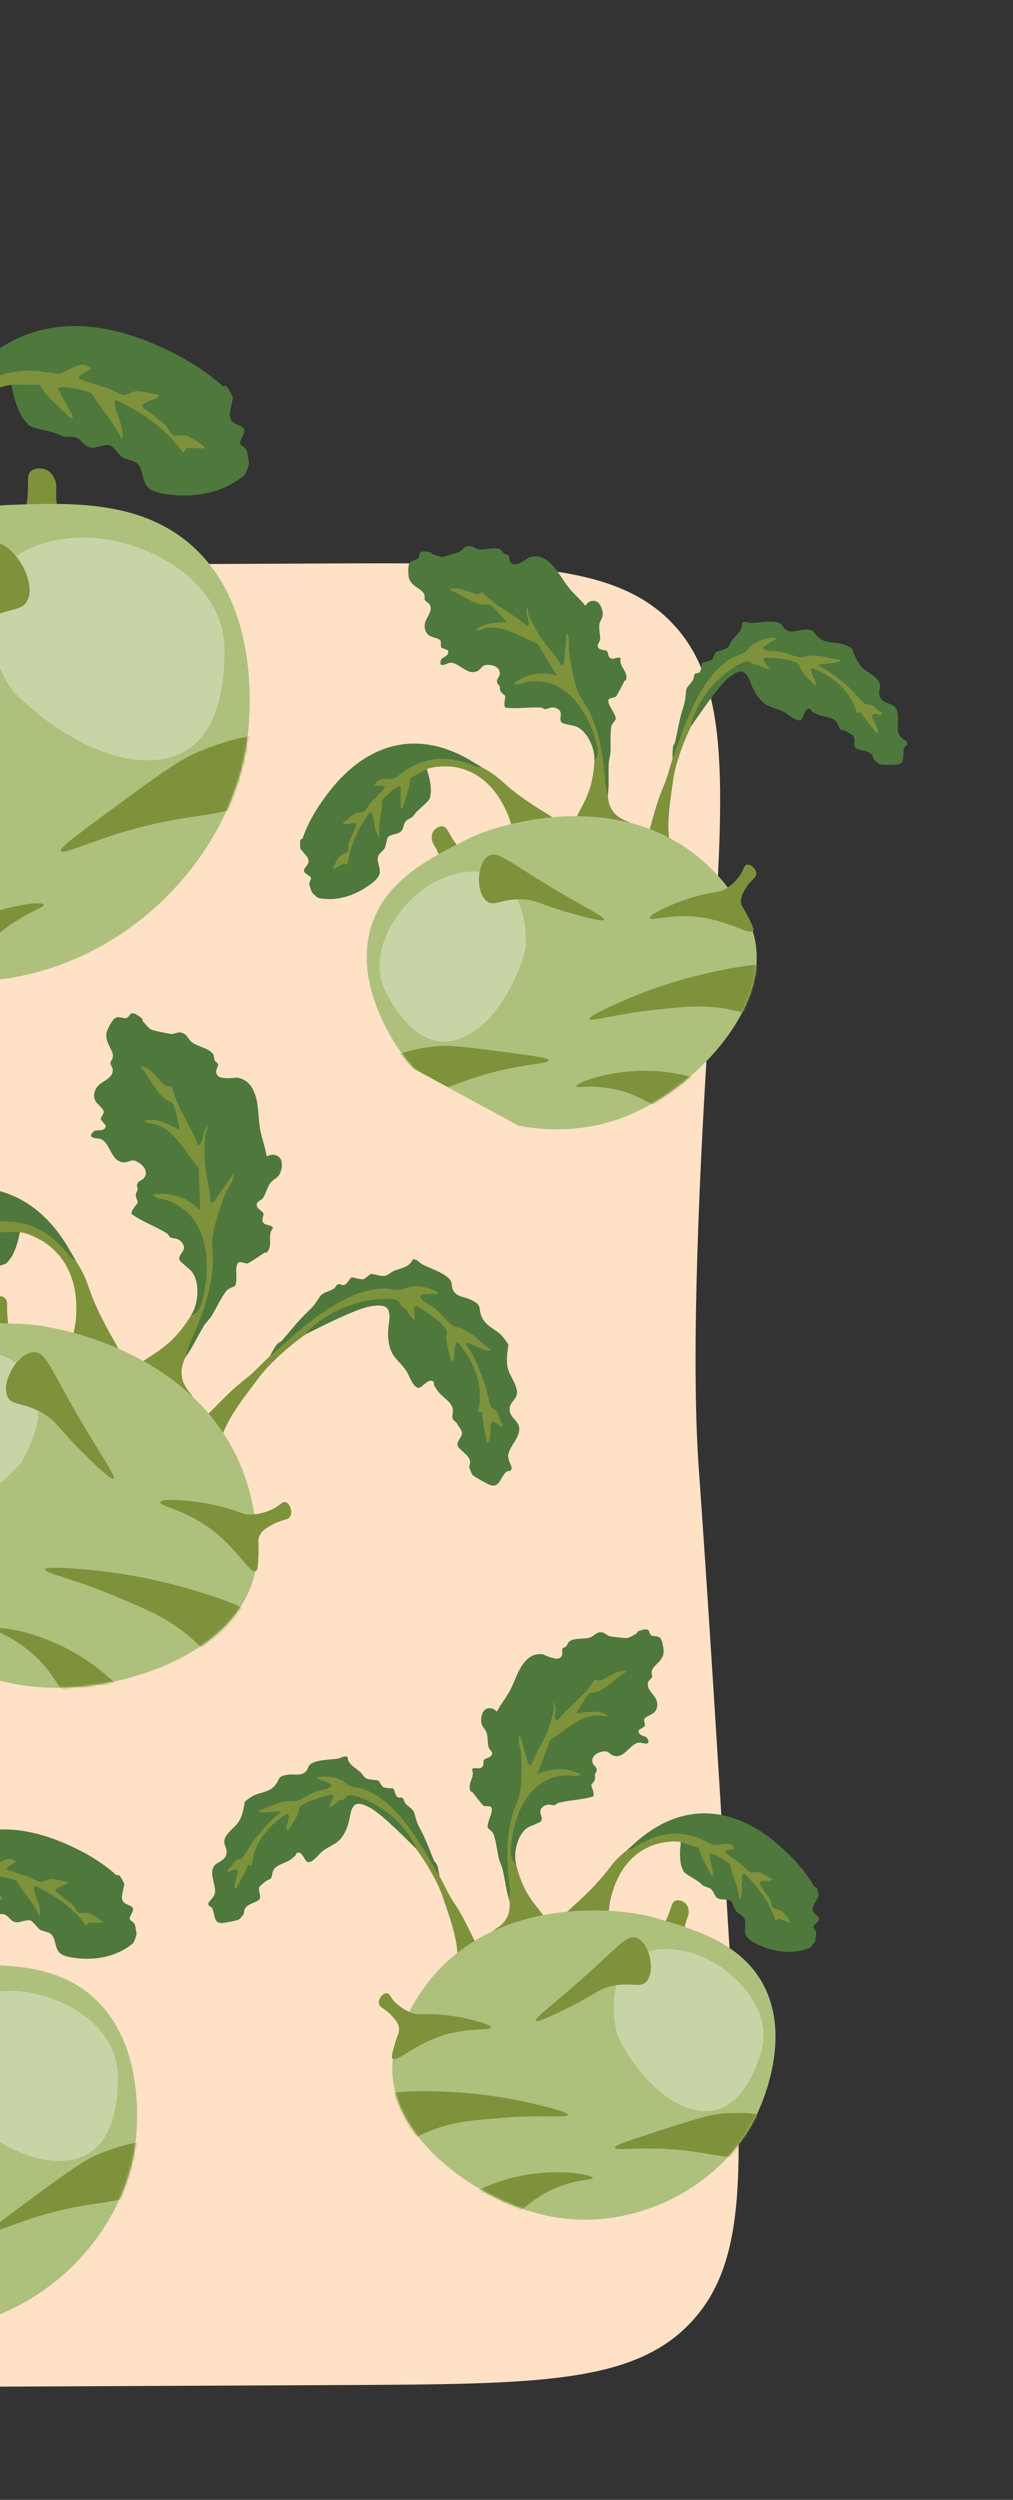 <svg width="415" height="1024" viewBox="0 0 415 1024" fill="none" xmlns="http://www.w3.org/2000/svg">
<rect x="0" y="0" width="415" height="1024" fill="#333333" stroke="none"/>
<path d="M299.458 807.706C304.25 886.644 306.646 926.112 283.09 951.259C259.535 976.405 219.924 976.591 140.702 976.963L15.329 977.551C-60.095 977.905 -97.807 978.082 -121.348 954.761C-144.89 931.44 -145.067 893.728 -145.421 818.304L-147.421 392.132C-147.775 316.708 -147.953 278.996 -124.631 255.455C-101.31 231.914 -63.598 231.737 11.826 231.383L127.98 230.837C210.588 230.45 251.893 230.256 275.741 255.635C299.59 281.014 296.77 323.134 291.131 407.376C286.326 479.149 282.986 555.704 286.263 601.4C289.706 649.398 294.872 732.151 299.458 807.706Z" fill="#FFE1C6"/>
<g clip-path="url(#clip0_848_4448)">
<path d="M223.679 788.835C221.381 794.948 202.378 794.236 201.752 791.574C201.466 790.34 205.346 789.727 207.542 785.745C209.816 781.637 208.529 777.134 207.382 772.28C205.695 765.135 204.128 756.397 203.744 751.139C203.015 741.003 206.509 740.735 208.465 724.538C210.279 709.47 207.355 708.878 210.019 702.249C214.498 691.116 225.509 685.88 234.5 681.602C240.814 678.598 255.621 671.559 260.195 676.73C262.251 679.061 258.882 682.256 255.916 696.605C254.167 705.068 254.819 706.297 252.895 708.575C247.378 715.12 235.455 712.642 234.931 715.994C234.738 717.233 236.356 717.603 238.782 722.357C240.38 725.476 240.371 726.662 240.137 727.511C239.622 729.34 237.789 730.316 236.797 730.812C229.389 734.537 224.252 734.123 219.819 736.806C213.095 740.865 211.619 749.871 211.121 752.922C210.06 759.382 211.584 764.514 212.546 767.616C216.66 780.934 225.323 784.454 223.671 788.847L223.679 788.835Z" fill="#7E923C"/>
<path d="M231.063 786.034C230.414 783.753 234.039 782.135 242.138 773.845C250.367 765.429 249.399 764.258 255.259 759.212C259.222 755.797 264.657 751.105 273.107 748.906C281.187 746.805 287.876 748.06 291.782 748.83C295.245 749.518 305.171 751.623 314.141 759.925C316.694 762.289 322.34 767.632 325.029 776.422C326.416 780.967 328.573 788.006 324.629 792.479C321.558 795.966 315.92 797.746 313.827 795.891C311.345 793.688 315.461 787.806 312.385 784.527C310.904 782.949 309.583 783.934 305.419 781.638C304.366 781.064 303.798 780.637 300.162 777.817C294.117 773.138 294.594 773.459 293.876 772.936C286.863 767.821 284.908 769.024 283.302 766.141C281.089 762.164 284.274 758.962 281.917 756.216C279.587 753.506 274.477 754.312 271.69 754.757C266.133 755.634 262.211 758.429 260.38 759.925C254.314 764.906 252.045 771.575 251.021 774.701C248.588 782.155 250.267 784.821 247.507 787.384C242.851 791.7 232.089 789.603 231.059 786.014L231.063 786.034Z" fill="#7E923C"/>
<path d="M199.669 807.518C198.254 811.134 190.661 812.656 188.083 810.042C186.618 808.552 187.032 805.997 187.169 805.012C188.298 797.07 185.416 788.734 181.11 776.217C181.11 776.217 176.682 763.364 163.723 749.06C163.723 749.06 160.137 745.109 153.766 741.112C151.82 739.893 149.783 738.794 147.082 738.59C144.898 738.426 143.127 738.901 141.819 739.342C133.812 742.012 127.197 748.021 127.197 748.021C125.946 749.167 124.685 750.376 114.445 762.383C108.63 769.196 106.472 771.814 102.372 774.753C95.543 779.638 94.284 779.958 93.509 779.681C90.204 778.515 89.24 771.239 90.35 765.72C91.153 761.715 92.465 761.518 96.088 753.878C100.094 745.423 99.178 744.201 101.915 741.397C104.713 738.541 105.479 740.005 113.682 735.319C117.861 732.927 118.779 731.913 124.699 728.541C128.565 726.338 130.538 725.234 131.934 724.94C133.154 724.687 136.581 724.167 145.859 728.432C151.494 731.021 155.66 732.939 160.056 736.856C164.305 740.636 166.425 744.211 170.308 750.977C184.533 775.84 181.826 773.075 186.656 780.394C191.004 786.963 193.723 794.513 197.905 801.184C198.938 802.823 200.533 805.31 199.677 807.507L199.669 807.518Z" fill="#7E923C"/>
<path d="M279.898 793.145C277.874 794.982 271.813 793.031 271.295 790.349C271.144 789.57 271.525 789.083 272.26 787.683C275.396 781.796 274.767 779.236 276.826 778.545C278.261 778.07 280.038 778.809 281.005 779.858C281.894 780.819 282.043 781.976 282.119 782.564C282.341 784.402 281.601 785.272 280.954 787.553C279.908 791.234 280.913 792.215 279.898 793.145Z" fill="#7E923C"/>
<path d="M267.796 785.422C283.923 790.086 301.838 795.262 311.423 810.709C326.389 834.825 310.12 866.289 308.71 868.924C293.693 896.997 258.143 914.929 223.97 907.573C191.985 900.687 151.065 869.283 162.735 835.653C184.268 773.611 252.197 780.917 267.796 785.422Z" fill="#ADC17D"/>
<mask id="mask0_848_4448" style="mask-type:luminance" maskUnits="userSpaceOnUse" x="160" y="782" width="158" height="128">
<path d="M267.792 785.422C283.919 790.086 301.834 795.262 311.419 810.71C326.385 834.825 310.116 866.29 308.706 868.924C293.689 896.997 258.139 914.929 223.966 907.573C191.981 900.687 151.061 869.284 162.731 835.654C184.264 773.611 252.193 780.918 267.792 785.422Z" fill="white"/>
</mask>
<g mask="url(#mask0_848_4448)">
<path opacity="0.32" d="M285.429 800.632C283.152 799.841 268.634 794.824 258.866 802.968C248.465 811.625 251.761 828.246 252.577 832.344C253.279 835.87 265.967 859.522 283.831 864.084C298.71 867.883 306.933 855.671 311.555 841.562C317.583 823.166 300.133 805.718 285.429 800.632Z" fill="white"/>
<path d="M316.515 869.639C314.793 864.715 301.289 865.444 297.247 865.668C291.98 865.951 288.171 866.837 266.114 874.091C254.789 877.822 251.771 878.912 251.907 879.714C252.123 880.961 259.539 879.756 270.81 880.158C292.293 880.929 299.105 886.51 308.128 881.4C313.21 878.527 317.686 872.998 316.515 869.639Z" fill="#7E923C"/>
<path d="M260.642 793.704C266.08 795.543 268.716 807.578 264.753 811.779C262.194 814.49 258.889 811.803 250.943 813.462C244.875 814.727 244.363 816.8 231.383 823.109C225.915 825.766 220.054 828.618 219.49 827.761C218.909 826.866 224.623 822.531 233.013 815.341C252.849 798.335 256.25 792.226 260.644 793.714L260.642 793.704Z" fill="#7E923C"/>
<path d="M154.223 860.095C155.318 858.65 157.971 856.065 179.069 856.682C192.339 857.078 204.701 858.486 218.463 861.702C222.898 862.743 232.768 865.043 232.593 866.33C232.421 867.627 222.318 866.238 206.506 867.467C193.613 868.473 186.135 869.056 176.983 872.556C165.367 876.994 161.893 881.973 157.567 879.962C152.126 877.43 149.808 865.908 154.231 860.083L154.223 860.095Z" fill="#7E923C"/>
<path d="M185.523 905.903C184.763 901.723 197.882 895.614 206.958 892.873C225.005 887.43 242.767 890.582 242.822 892.174C242.85 893.006 237.967 892.536 230.102 895.312C215.87 900.348 214.015 908.228 203.18 910.166C195.222 911.592 186.115 909.163 185.523 905.903Z" fill="#7E923C"/>
</g>
<path d="M233.132 672.43C232.805 672.714 232.342 673.982 231.989 674.342C231.602 674.739 230.595 674.871 230.397 675.356C230.064 676.162 231.086 678.528 228.913 679.321C227.897 679.689 226.395 679.115 225.283 678.837C224.898 678.744 222.46 677.625 222.293 677.604C218.486 677.214 216.086 679.059 213.989 682.012C211.892 684.965 210.619 689.361 208.797 692.703C207.235 695.569 205.035 698.235 203.537 701.171C202.213 699.503 199.601 699.059 198.165 700.872C197.236 702.051 196.906 704.336 197.211 705.791C197.596 707.63 198.856 708.105 199.381 709.868C199.97 711.874 199.703 713.943 200.102 715.524C200.377 716.587 201.601 717.314 201.608 718.139C201.62 720.168 198.902 719.927 198.23 720.948C197.736 721.711 198.588 723.199 197.14 724.106C196.076 724.768 194.596 723.7 193.364 724.73C194.742 728.155 191.294 730.302 192.764 733.73C192.887 734.014 193.407 733.899 193.556 734.096C194.137 734.879 197.655 739.415 198.052 739.628C198.754 740.011 200.951 739.632 201.316 740.403C202.254 742.366 199.344 746.294 199.828 748.676C199.878 748.952 201.783 750.219 202.155 751.203C203.299 754.241 203.61 758.257 204.4 761.421C204.752 762.857 205.611 764.436 205.959 765.904C206.95 770.062 207.316 774.436 208.68 778.516L208.804 773.808C207.589 763.413 207.161 753.641 209.879 743.491C210.584 740.852 212.013 738.214 212.653 735.781C213.815 731.334 213.792 722.611 213.385 717.959C213.17 715.538 211.863 712.897 212.952 710.515L216.423 722.541L217.464 723.271C219.163 718.522 222.228 714.158 224.116 709.548C225.071 707.221 226.641 702.322 226.924 700.005C227.03 699.128 226.525 697.975 226.824 696.981L227.694 699.916C227.458 700.694 226.761 705.454 228.4 704.758C231.836 700.409 236.252 696.962 239.994 692.894C240.702 692.132 243.491 688.155 243.788 688.05C244.171 687.909 244.881 688.668 245.958 688.36C247.761 687.838 250.934 685.527 253.069 684.863C253.466 684.74 257.003 683.873 256.222 685.025C252.317 687.184 248.782 691.491 244.592 692.977C243.557 693.349 242.191 693.189 241.303 693.809C240.007 694.708 237.23 700.153 236.126 701.721C240.551 701.469 245.279 700.018 249.179 702.83C247.352 703.336 245.768 702.542 243.829 702.71C236.504 703.347 231.478 709.17 225.421 712.628L220.131 726.828C225.962 724.034 231.952 723.854 237.735 726.753C238.058 728.083 232.901 727.172 232.474 727.178C217.664 727.573 211.178 741.428 209.552 754.442C209.226 757.032 208.593 762.2 211.429 763.369C210.231 758.912 212.087 751.317 216.063 748.706C217.093 748.029 221.132 746.663 221.618 746.023C222.838 744.423 220.147 742.197 222.06 740.421C224.403 738.26 226.001 739.756 227.314 739.395C227.771 739.271 228.204 738.621 229.025 738.42C233.688 737.287 238.516 737.288 243.031 735.845C243.721 734.362 242.146 731.984 242.255 731.127C242.294 730.834 243.64 729.59 243.784 728.757C243.918 728.028 243.627 727.387 243.724 726.849C243.827 726.238 244.451 725.91 244.447 725.156C244.443 723.503 243.172 723.305 242.796 722.138C241.818 719.111 245.428 717.353 247.974 717.38C249.211 717.39 250.143 718.701 250.965 719.011C256.033 720.948 258.13 713.616 262.232 713.83C263.314 713.889 267.043 715.365 265.114 711.939C264.558 710.958 261.123 711.153 261.696 708.691L264.123 707.107C264.475 706.176 263.456 704.84 264.084 703.97C264.712 703.101 267.241 702.243 268.041 701.424C269.377 700.069 269.562 697.943 268.852 696.224C267.866 693.831 264.572 691.939 265.556 688.984C265.729 688.473 267.102 687.325 267.168 686.844C267.254 686.246 266.888 685.527 266.946 684.833C267.152 682.315 271.145 680.926 271.819 677.333C272.05 676.076 271.413 672.119 270.645 671.207C269.511 669.852 267.744 670.408 266.87 669.923C266.064 669.478 266.064 668.069 265.488 667.653C264.62 667.035 262.128 667.866 261.22 668.378C260.942 668.53 260.988 669.012 260.776 669.132C260.016 669.556 257.82 670.843 257.168 670.961C256.348 671.111 250.326 670.439 249.38 670.121C249.13 670.034 247.404 668.796 247.106 668.727C244.3 668.114 243.764 670.049 241.677 670.755C239.214 671.58 235.085 670.768 233.149 672.468L233.132 672.43Z" fill="#4F783C"/>
<path d="M112.169 731.889C109.866 734.104 106.825 734.166 104.043 735.427C103.346 735.748 100.607 737.521 100.285 738.111C99.793 741.078 99.181 744.507 97.291 746.912C95.649 748.997 91.606 751.691 91.896 754.69C92.067 756.476 93.147 757.25 92.779 759.327C92.21 762.544 88.564 762.472 87.384 764.911C85.895 768.009 88.469 772.063 88.072 775.33C87.861 777.032 85.427 779.087 85.39 779.441C85.181 781.102 86.295 780.828 86.584 781.184C88.312 783.279 87.034 787.706 90.755 787.734C91.746 787.738 97.26 786.685 97.983 786.227C98.167 786.112 99.739 784.316 99.829 784.085C100.088 783.487 99.923 782.802 100.183 782.153C101.204 779.63 105.568 779.378 106.408 777.766C107.02 776.583 105.689 774.538 106.237 773.06C106.436 772.524 108.573 770.86 109.186 770.361C109.622 770.006 110.266 770.011 110.676 769.682C111.867 768.71 111.171 766.734 112.59 765.272C114.351 763.451 117.102 763.196 119.31 761.529C119.767 761.181 120.627 760.463 121.037 760.083C121.256 759.88 121.194 759.258 121.574 759.046C123.454 757.99 124.649 761.478 125.446 762.323C127.254 764.24 130.633 759.472 131.93 758.461C135.763 755.457 138.774 755.512 141.253 750.622C142.735 747.709 142.873 746.275 143.526 743.186C144.667 737.784 147.193 738.202 151.507 740.43C156.688 743.102 169.296 756.203 170.308 757.111C170.374 756.405 169.709 755.383 169.445 754.89C165.859 748.243 160.195 742.852 153.666 739.109C151.546 737.891 144.572 734.504 142.406 735.561C141.871 735.821 141.451 736.653 140.85 736.997C140.287 737.324 139.547 737.295 139.031 737.603C137.612 738.443 136.553 740.034 134.789 740.099L136.61 735.91L135.859 735.199C135.2 735.115 128.971 736.951 127.89 737.351C127.039 737.669 124.111 739.079 123.478 739.582C121.969 740.775 122.722 741.434 122.193 742.735C121.161 745.26 119.568 747.56 117.991 749.776C117.286 750.057 117.325 749.539 117.319 748.999C117.313 747.112 118.899 744.834 118.009 742.801C110.351 747.05 103.663 755.186 103.171 764.217L101.647 763.922C100.498 766.979 98.799 769.819 97.228 772.687C96.99 773.118 97.389 773.576 96.429 773.516C95.238 771.905 97.941 767.454 97.282 766.246C96.578 764.955 93.745 767.001 93.36 766.734L93.257 765.722C94.706 765.102 95.815 762.552 96.898 761.886C97.697 761.394 98.736 761.552 99.312 761.07C99.888 760.588 103.034 755.096 104.052 753.788C105.773 751.577 108.819 748.002 110.775 746.014C112.076 744.695 113.506 743.517 115.002 742.429C114.772 741.051 106.926 743.539 105.711 741.738C109.881 740.481 113.547 738.069 117.973 737.714C119.08 737.625 120.075 738.047 121.272 737.778C123.49 737.293 127.095 734.719 129.505 733.822C130.768 733.358 137.138 732.578 135.497 730.794C135.282 730.568 131.514 729.15 130.904 728.883C130.45 728.69 130.001 729.139 130.032 728.133C132.792 727.366 136.631 727.822 139.295 728.889C141.124 729.629 142.087 731.107 143.844 731.737C145.166 732.212 147.077 732.283 148.442 732.719C160.483 736.574 169.542 750.647 175.687 761.156C176.531 762.595 180.128 768.74 180.128 768.74C180.128 768.74 179.534 765.193 179.035 763.906C178.728 763.115 178.021 762.651 177.79 762.111C176.318 758.673 175.071 755.123 173.46 751.762C171.59 747.876 170.912 747.458 169.861 743.076C169.311 740.778 167.156 740.21 165.897 738.448C165.487 737.879 165.512 737.007 165.016 736.577C164.445 736.078 163.672 736.484 163.189 736.296C161.651 735.698 161.925 732.994 160.942 732.581C159.942 732.528 157.905 732.439 157.045 732.033C156.353 731.71 155.41 729.605 154.978 729.418C153.912 728.949 151.208 729.175 149.877 728.365C148.992 727.822 148.282 726.44 147.591 725.841C145.577 724.084 142.506 722.743 142.389 719.682C140.861 719.082 139.756 720.191 138.344 720.396C135.403 720.839 128.855 720.753 126.861 722.983C126.216 723.702 126.079 724.799 125.482 725.448C123.47 727.631 120.997 726.661 118.59 726.895C112.944 727.451 115.111 729.037 112.141 731.904L112.169 731.889Z" fill="#4F783C"/>
<path d="M292.195 767.842C292.178 768.141 291.737 768.691 291.33 768.193C289.7 764.335 287.062 761.221 286.363 756.98L279.316 754.596C278.502 754.611 278.936 754.808 278.885 755.205C278.518 758.017 278.424 760.811 278.949 763.645C279.042 764.159 279.775 766.169 280.04 766.56C281.013 767.985 286.503 770.448 287.855 772.326C288.528 772.714 290.525 773.259 291.053 773.633C292.856 774.908 292.293 777.368 295.143 777.942C296.118 778.143 298.596 777.958 299.508 778.823C300.175 779.457 300.938 782.085 301.627 782.96C302.186 783.675 304.344 784.6 304.922 785.811C305.903 787.899 304.667 790.083 305.495 792.617C305.822 793.63 307.454 794.915 308.363 795.424C315.373 799.346 323.903 801.011 331.622 797.935C332.155 797.725 333.716 795.696 333.905 795.162C334.012 794.857 334.439 792.033 334.398 791.755C334.275 790.685 333.257 789.911 333.263 789.44C333.266 788.388 335.621 787.195 335.54 786.015C335.372 784.249 331.617 783.809 333.375 780.284C333.631 779.778 335.304 777.025 335.328 776.816C335.366 776.35 334.948 774.221 334.787 773.669C334.544 772.896 333.86 773.286 333.548 772.751C329.759 766.223 324.787 760.767 318.84 755.621C299.893 739.201 278.526 737.836 259.346 755.642L257.015 757.699C257.773 757.765 258.734 757.437 259.226 757.113C267.919 751.533 275.684 749.326 285.869 752.742C287.347 753.239 291.724 755.7 292.471 755.768C294.644 755.986 299.799 753.742 300.915 757.245C300.794 757.42 296.424 757.693 297.174 758.843C297.558 759.437 302.693 762.873 303.754 763.711C304.65 764.426 306.349 766.475 307.22 766.776C308.332 767.166 309.504 766.596 310.848 766.913C312.449 767.296 314.708 769.11 316.382 769.674C315.852 771.363 310.833 769.641 311.238 771.701C311.306 772.076 314.858 776.902 315.474 778.158C315.977 779.189 315.948 780.429 316.468 781.213C317.07 782.114 319.099 781.99 320.267 782.911C320.957 783.449 324.052 786.888 323.684 787.618L319.079 785.923L317.68 786.872C315.329 779.103 310.66 773.122 304.977 767.52C304.404 767.512 304.218 767.781 304.11 768.311C303.45 771.36 304.867 775.4 302.892 778.178C302.505 773.073 300.096 768.632 299.08 763.713C298.651 762.872 292.08 758.728 290.674 759.473L292.191 767.822L292.195 767.842Z" fill="#4F783C"/>
<path d="M201.02 830.524C200.901 831.945 192.67 830.408 182.252 833.516C169.917 837.197 162.469 845.021 160.767 843.238C160.2 842.647 160.72 840.848 161.749 837.241C162.871 833.363 163.76 832.467 163.432 830.495C163.144 828.741 162.127 827.578 160.748 826.001C157.732 822.548 155.44 822.516 155.198 820.569C154.962 818.652 156.907 816.38 158.391 816.457C159.483 816.514 159.904 817.816 161.226 819.474C161.226 819.474 163.631 822.487 168.348 824.406C171.182 825.565 172.131 824.832 178.233 825.101C178.583 825.119 183.958 825.377 189.703 826.548C190.753 826.766 201.147 828.919 201.009 830.516L201.02 830.524Z" fill="#7E923C"/>
</g>
<g clip-path="url(#clip1_848_4448)">
<path d="M-59.155 819.152C-60.678 816.906 -57.317 813.846 -51.485 801.927C-45.557 789.826 -47.03 788.899 -42.468 781.311C-39.384 776.177 -35.158 769.125 -26.76 763.703C-18.728 758.521 -11.005 757.485 -6.482 756.922C-2.47 756.427 9.078 755.156 21.808 760.965C25.431 762.619 33.486 766.403 39.563 774.995C42.702 779.44 47.572 786.319 44.888 792.597C42.8 797.491 37.309 801.448 34.368 800.182C30.878 798.677 33.244 790.805 28.724 788.343C26.547 787.158 25.464 788.704 20.114 787.701C18.762 787.455 17.992 787.194 13.027 785.432C4.776 782.513 5.41 782.692 4.442 782.381C-5.018 779.334 -6.713 781.343 -9.493 778.785C-13.325 775.255 -11.011 770.631 -14.559 768.491C-18.064 766.38 -23.331 769.089 -26.202 770.573C-31.929 773.52 -35.19 777.966 -36.644 780.249C-41.453 787.841 -41.528 795.906 -41.52 799.672C-41.491 808.649 -38.71 810.945 -40.791 814.722C-44.305 821.085 -56.758 822.666 -59.166 819.132L-59.155 819.152Z" fill="#7E923C"/>
<path d="M-3.506 809.366C-5.047 812.09 -12.336 812.143 -13.861 809.412C-14.306 808.62 -14.066 807.953 -13.768 806.168C-12.471 798.641 -14.073 796.083 -12.082 794.594C-10.693 793.563 -8.495 793.728 -7.068 794.523C-5.756 795.249 -5.179 796.453 -4.885 797.066C-3.985 798.984 -4.478 800.195 -4.363 802.908C-4.18 807.285 -2.735 807.991 -3.506 809.366Z" fill="#7E923C"/>
<path d="M-19.436 805.311C-0.229 804.597 21.106 803.798 37.068 817.155C61.991 838.006 55.589 878.053 55.001 881.423C48.743 917.332 16.524 949.581 -23.27 953.841C-60.516 957.827 -116.272 938.362 -115.646 897.612C-114.49 822.431 -38.012 806.008 -19.436 805.311Z" fill="#ADC17D"/>
<mask id="mask1_848_4448" style="mask-type:luminance" maskUnits="userSpaceOnUse" x="-116" y="804" width="173" height="151">
<path d="M-19.44 805.312C-0.233 804.598 21.102 803.8 37.064 817.157C61.987 838.008 55.585 878.054 54.997 881.424C48.739 917.334 16.52 949.582 -23.274 953.842C-60.52 957.829 -116.276 938.364 -115.65 897.613C-114.494 822.433 -38.016 806.01 -19.44 805.312Z" fill="white"/>
</mask>
<g mask="url(#mask1_848_4448)">
<path opacity="0.32" d="M5.193 815.523C2.434 815.48 -15.15 815.232 -22.85 827.591C-31.052 840.734 -21.507 857.623 -19.15 861.786C-17.122 865.368 5.157 886.533 26.217 885.085C43.757 883.878 48.317 867.651 48.281 850.653C48.236 828.489 23.004 815.778 5.193 815.523Z" fill="white"/>
<path d="M63.743 879.4C60.105 874.664 45.684 880.301 41.369 881.994C35.745 884.191 31.921 886.521 10.542 902.32C-0.434 910.44 -3.324 912.706 -2.888 913.53C-2.206 914.808 5.425 910.838 17.823 907.232C41.458 900.365 50.866 903.989 58.844 895.196C63.338 890.25 66.222 882.632 63.743 879.4Z" fill="#7E923C"/>
</g>
<path d="M0.788 777.445C0.877 777.776 0.594 778.532 -0.027 778.137C-3.183 774.527 -7.168 772.087 -9.449 767.726L-17.967 767.663C-18.846 767.971 -18.304 768.029 -18.216 768.479C-17.606 771.668 -16.707 774.74 -15.12 777.633C-14.834 778.158 -13.316 780.081 -12.888 780.411C-11.318 781.611 -4.466 782.32 -2.323 783.876C-1.452 784.057 0.916 783.933 1.623 784.151C4.041 784.89 4.311 787.767 7.616 787.369C8.748 787.237 11.376 786.147 12.678 786.761C13.63 787.211 15.402 789.794 16.466 790.498C17.33 791.075 20.009 791.306 21.071 792.417C22.887 794.334 22.327 797.153 24.136 799.611C24.854 800.594 27.09 801.407 28.26 801.634C37.289 803.383 47.161 802.134 54.45 796.02C54.955 795.601 55.923 792.835 55.937 792.187C55.945 791.816 55.395 788.594 55.252 788.305C54.734 787.186 53.349 786.71 53.187 786.196C52.813 785.051 54.945 782.908 54.434 781.655C53.618 779.796 49.377 780.663 50.025 776.201C50.121 775.559 50.953 771.965 50.904 771.73C50.778 771.209 49.56 769.044 49.186 768.502C48.645 767.749 48.041 768.418 47.51 767.948C41.049 762.209 33.686 758.061 25.374 754.599C-1.117 743.543 -24.837 749.724 -39.303 775.963L-41.1 779.035C-40.253 778.836 -39.325 778.135 -38.907 777.606C-31.457 768.42 -23.806 763.235 -11.507 763.296C-9.721 763.306 -4.08 764.411 -3.243 764.218C-0.802 763.675 3.998 759.387 6.468 762.794C6.399 763.028 1.746 764.893 2.973 765.874C3.603 766.382 10.42 768.275 11.874 768.806C13.104 769.263 15.686 770.881 16.742 770.896C18.09 770.921 19.16 769.88 20.735 769.743C22.613 769.585 25.72 770.748 27.742 770.76C27.772 772.786 21.698 772.715 22.877 774.809C23.086 775.193 28.678 779.166 29.798 780.31C30.716 781.251 31.128 782.61 31.975 783.275C32.953 784.039 35.115 783.176 36.715 783.759C37.658 784.096 42.256 786.725 42.119 787.651L36.504 787.46L35.322 788.993C29.98 781.389 22.758 776.562 14.57 772.51C13.944 772.706 13.838 773.065 13.911 773.68C14.287 777.232 17.277 781.116 16.126 784.845C13.874 779.434 9.661 775.469 6.792 770.485C6.025 769.725 -2.606 767.576 -3.868 768.891L0.777 777.424L0.788 777.445Z" fill="#4F783C"/>
</g>
<g clip-path="url(#clip2_848_4448)">
<path d="M236.036 338.874C239.448 344.515 258.172 340.293 258.302 337.535C258.357 336.258 254.394 336.367 251.478 332.822C248.461 329.167 248.905 324.461 249.146 319.432C249.497 312.03 249.436 303.069 248.844 297.78C247.692 287.587 244.176 287.968 239.239 272.258C234.65 257.641 237.443 256.513 233.573 250.428C227.069 240.209 215.174 237.05 205.46 234.469C198.64 232.656 182.644 228.411 179.063 234.388C177.453 237.081 181.388 239.628 186.986 253.318C190.287 261.392 189.867 262.732 192.197 264.638C198.883 270.112 210.255 265.447 211.395 268.676C211.817 269.87 210.279 270.536 208.751 275.703C207.743 279.093 207.972 280.268 208.36 281.067C209.21 282.786 211.21 283.416 212.286 283.725C220.325 286.05 225.347 284.689 230.241 286.532C237.664 289.316 240.796 297.979 241.853 300.914C244.102 307.128 243.539 312.503 243.158 315.759C241.54 329.736 233.595 334.831 236.047 338.884L236.036 338.874Z" fill="#7E923C"/>
<path d="M228.189 337.46C228.411 335.077 224.514 334.142 214.944 327.414C205.222 320.586 205.966 319.244 199.217 315.322C194.653 312.666 188.391 309.015 179.6 308.397C171.193 307.807 164.788 310.289 161.054 311.776C157.745 313.099 148.285 317.025 140.92 326.922C138.824 329.74 134.211 336.087 133.168 345.306C132.632 350.073 131.795 357.457 136.535 361.166C140.229 364.058 146.152 364.781 147.885 362.553C149.941 359.908 144.768 354.833 147.214 351.01C148.392 349.17 149.885 349.903 153.592 346.855C154.531 346.09 155.015 345.561 158.101 342.09C163.234 336.329 162.821 336.736 163.436 336.085C169.449 329.711 171.612 330.543 172.672 327.385C174.132 323.03 170.379 320.441 172.21 317.28C174.02 314.16 179.24 314.014 182.088 313.941C187.765 313.783 192.173 315.83 194.267 316.977C201.208 320.797 204.693 326.995 206.288 329.907C210.081 336.854 208.908 339.809 212.121 341.842C217.54 345.264 227.831 341.193 228.189 337.44L228.189 337.46Z" fill="#7E923C"/>
<path d="M263.315 352.972C265.388 356.297 273.204 356.403 275.279 353.333C276.457 351.584 275.574 349.124 275.255 348.173C272.665 340.501 273.983 331.696 275.94 318.478C275.94 318.478 277.956 304.905 288.169 288.314C288.169 288.314 290.997 283.729 296.579 278.585C298.285 277.016 300.103 275.548 302.745 274.846C304.882 274.279 306.727 274.422 308.107 274.619C316.546 275.786 324.222 280.526 324.222 280.526C325.676 281.432 327.15 282.398 339.533 292.418C346.564 298.103 349.189 300.301 353.801 302.459C361.481 306.043 362.79 306.128 363.507 305.709C366.571 303.941 366.182 296.543 364.06 291.271C362.521 287.446 361.184 287.493 356.175 280.582C350.635 272.934 351.318 271.552 348.084 269.276C344.779 266.959 344.289 268.553 335.283 265.421C330.694 263.82 329.595 262.984 323.097 260.733C318.853 259.262 316.69 258.532 315.251 258.498C313.994 258.474 310.497 258.591 302.08 264.54C296.967 268.152 293.188 270.825 289.55 275.525C286.033 280.062 284.591 284.002 281.99 291.434C272.474 318.737 274.649 315.493 271.209 323.649C268.11 330.972 266.809 338.966 263.893 346.36C263.171 348.178 262.049 350.94 263.305 352.962L263.315 352.972Z" fill="#7E923C"/>
<path d="M181.045 353.552C183.393 355.001 189.046 351.944 189.063 349.186C189.07 348.385 188.602 347.972 187.613 346.719C183.412 341.457 183.562 338.8 181.391 338.496C179.88 338.29 178.253 339.352 177.488 340.572C176.783 341.69 176.849 342.866 176.883 343.464C177.003 345.328 177.898 346.054 178.962 348.198C180.681 351.658 179.865 352.817 181.045 353.552Z" fill="#7E923C"/>
<path d="M191.626 343.649C176.486 351.261 159.666 359.711 153.013 376.813C142.624 403.511 164.588 431.724 166.475 434.077C186.57 459.155 225.163 470.373 257.712 456.751C288.177 444.001 322.972 405.269 305.17 374.057C272.325 316.477 206.271 336.294 191.626 343.649Z" fill="#ADC17D"/>
<mask id="mask2_848_4448" style="mask-type:luminance" maskUnits="userSpaceOnUse" x="150" y="334" width="161" height="129">
<path d="M191.63 343.649C176.49 351.261 159.67 359.711 153.017 376.813C142.628 403.511 164.592 431.723 166.479 434.077C186.574 459.155 225.167 470.372 257.716 456.751C288.181 444.001 322.976 405.269 305.174 374.057C272.329 316.476 206.275 336.293 191.63 343.649Z" fill="white"/>
</mask>
<g mask="url(#mask2_848_4448)">
<path opacity="0.32" d="M176.942 362.004C179.055 360.798 192.533 353.134 203.733 359.408C215.655 366.074 215.459 383.177 215.408 387.394C215.363 391.023 207.149 416.84 190.266 424.672C176.205 431.194 165.786 420.598 158.589 407.452C149.205 390.313 163.293 369.771 176.942 362.004Z" fill="white"/>
<path d="M158.86 436.23C159.657 431.026 173.192 429.251 177.245 428.726C182.523 428.032 186.467 428.207 209.696 431.324C221.625 432.932 224.82 433.454 224.834 434.275C224.85 435.553 217.268 435.729 206.159 438.213C184.984 442.953 179.257 449.751 169.358 446.35C163.784 444.439 158.319 439.781 158.86 436.23Z" fill="#7E923C"/>
<path d="M200.257 350.543C195.201 353.375 194.812 365.805 199.521 369.24C202.563 371.456 205.345 368.179 213.537 368.354C219.792 368.488 220.683 370.45 234.731 374.309C240.648 375.934 246.992 377.679 247.393 376.725C247.804 375.729 241.332 372.485 231.676 366.903C208.847 353.697 204.342 348.264 200.257 350.553L200.257 350.543Z" fill="#7E923C"/>
<path d="M318.137 396.735C316.783 395.505 313.671 393.431 292.85 397.946C279.756 400.794 267.75 404.478 254.689 410.215C250.48 412.069 241.112 416.177 241.523 417.422C241.935 418.677 251.702 415.429 267.62 413.724C280.599 412.336 288.127 411.531 297.857 413.311C310.205 415.566 314.573 419.864 318.494 417.069C323.424 413.549 323.593 401.688 318.127 396.725L318.137 396.735Z" fill="#7E923C"/>
<path d="M295.553 447.981C295.534 443.694 281.386 440.058 271.872 439.017C252.957 436.955 235.915 443.369 236.156 444.959C236.281 445.79 241.04 444.42 249.358 445.72C264.412 448.084 267.711 455.56 278.821 455.479C286.981 455.421 295.569 451.327 295.553 447.981Z" fill="#7E923C"/>
</g>
<path d="M205.12 225.114C205.496 225.335 206.191 226.508 206.608 226.8C207.066 227.123 208.089 227.067 208.375 227.512C208.855 228.25 208.279 230.787 210.581 231.171C211.657 231.349 213.042 230.501 214.094 230.02C214.458 229.856 216.671 228.295 216.833 228.244C220.538 227.152 223.261 228.538 225.888 231.081C228.515 233.624 230.592 237.75 233.018 240.729C235.098 243.285 237.774 245.523 239.804 248.159C240.809 246.259 243.319 245.335 245.079 246.868C246.219 247.866 246.969 250.073 246.936 251.573C246.894 253.469 245.731 254.174 245.537 256.02C245.323 258.119 245.971 260.123 245.867 261.766C245.791 262.871 244.711 263.819 244.857 264.639C245.221 266.655 247.873 265.913 248.729 266.801C249.36 267.467 248.79 269.102 250.395 269.733C251.573 270.194 252.844 268.86 254.257 269.655C253.523 273.308 257.342 274.8 256.517 278.474C256.447 278.778 255.91 278.761 255.8 278.984C255.368 279.868 252.715 285.02 252.362 285.305C251.736 285.815 249.485 285.845 249.266 286.678C248.698 288.799 252.312 292.158 252.273 294.612C252.274 294.895 250.619 296.505 250.431 297.55C249.858 300.776 250.292 304.819 250.094 308.104C250.01 309.595 249.45 311.32 249.376 312.841C249.162 317.151 249.608 321.558 249.01 325.859L248.015 321.211C247.298 310.671 245.915 300.895 241.34 291.327C240.152 288.838 238.246 286.485 237.161 284.189C235.185 279.991 233.594 271.331 233.137 266.639C232.903 264.197 233.711 261.335 232.191 259.173L230.971 271.748L230.073 272.665C227.508 268.267 223.659 264.503 220.933 260.279C219.555 258.146 217.091 253.575 216.381 251.328C216.114 250.478 216.402 249.24 215.921 248.309L215.601 251.382C215.979 252.11 217.551 256.705 215.796 256.318C211.582 252.637 206.562 250.035 202.097 246.69C201.253 246.065 197.75 242.635 197.435 242.585C197.029 242.516 196.466 243.401 195.34 243.294C193.454 243.11 189.877 241.404 187.636 241.14C187.22 241.091 183.549 240.885 184.537 241.884C188.812 243.304 193.116 246.924 197.549 247.623C198.645 247.8 199.971 247.389 200.967 247.841C202.419 248.493 206.182 253.382 207.567 254.734C203.13 255.302 198.17 254.736 194.821 258.249C196.727 258.413 198.151 257.332 200.107 257.14C207.494 256.417 213.558 261.265 220.208 263.576L228.084 276.688C221.781 274.994 215.804 275.924 210.602 279.87C210.527 281.249 215.476 279.392 215.901 279.319C230.67 276.97 239.669 289.52 243.69 302.132C244.493 304.642 246.077 309.653 243.479 311.338C243.843 306.693 240.597 299.5 236.168 297.645C235.021 297.164 230.76 296.555 230.16 296.01C228.653 294.649 230.911 291.942 228.685 290.533C225.96 288.822 224.651 290.602 223.282 290.487C222.805 290.448 222.255 289.883 221.403 289.836C216.567 289.575 211.776 290.469 207.029 289.872C206.07 288.528 207.193 285.877 206.926 285.047C206.833 284.764 205.267 283.777 204.97 282.978C204.703 282.28 204.872 281.59 204.677 281.074C204.462 280.487 203.781 280.277 203.646 279.527C203.345 277.886 204.569 277.455 204.726 276.228C205.137 273.043 201.229 271.966 198.707 272.464C197.482 272.703 196.799 274.176 196.041 274.635C191.371 277.495 187.933 270.608 183.903 271.579C182.84 271.837 179.413 273.992 180.694 270.235C181.064 269.159 184.508 268.717 183.484 266.381L180.782 265.258C180.261 264.398 181.025 262.884 180.241 262.138C179.457 261.391 176.789 261.008 175.843 260.343C174.267 259.246 173.69 257.17 174.077 255.334C174.612 252.776 177.531 250.29 176.008 247.539C175.742 247.064 174.166 246.179 174.012 245.714C173.817 245.137 174.047 244.355 173.861 243.677C173.191 241.216 168.971 240.577 167.637 237.136C167.175 235.932 167.076 231.888 167.669 230.841C168.544 229.286 170.4 229.511 171.178 228.868C171.895 228.277 171.635 226.879 172.129 226.36C172.876 225.586 175.503 225.949 176.498 226.289C176.803 226.389 176.845 226.876 177.079 226.956C177.911 227.236 180.328 228.107 180.997 228.104C181.839 228.1 187.69 226.319 188.569 225.829C188.802 225.696 190.285 224.148 190.568 224.025C193.239 222.898 194.13 224.718 196.331 225.033C198.928 225.396 202.874 223.827 205.11 225.155L205.12 225.114Z" fill="#4F783C"/>
<path d="M336.149 261.737C338.843 263.509 341.872 263.009 344.866 263.745C345.617 263.934 348.664 265.188 349.092 265.713C350.129 268.567 351.37 271.856 353.691 273.893C355.706 275.657 360.216 277.583 360.483 280.613C360.644 282.417 359.715 283.384 360.465 285.377C361.624 288.464 365.23 287.718 366.852 289.92C368.902 292.719 367.098 297.218 368.096 300.386C368.62 302.036 371.415 303.625 371.518 303.969C372.033 305.579 370.877 305.513 370.655 305.919C369.328 308.318 371.415 312.475 367.729 313.191C366.746 313.378 361.079 313.353 360.277 313.033C360.074 312.952 358.182 311.461 358.049 311.249C357.681 310.703 357.719 309.993 357.341 309.397C355.86 307.082 351.484 307.639 350.352 306.195C349.526 305.134 350.468 302.859 349.651 301.495C349.355 300.999 346.926 299.743 346.225 299.361C345.727 299.09 345.089 299.214 344.622 298.963C343.26 298.219 343.585 296.129 341.907 294.941C339.822 293.46 337.045 293.716 334.546 292.471C334.028 292.209 333.042 291.656 332.564 291.355C332.31 291.194 332.256 290.565 331.84 290.425C329.779 289.725 329.238 293.407 328.604 294.394C327.165 296.63 322.929 292.524 321.456 291.76C317.096 289.489 314.119 290.101 310.753 285.707C308.744 283.09 308.343 281.693 307.123 278.749C304.991 273.599 302.562 274.482 298.693 277.49C294.046 281.1 283.959 296.433 283.123 297.522C282.927 296.833 283.398 295.696 283.568 295.158C285.897 287.899 290.52 281.501 296.307 276.579C298.185 274.978 304.479 270.327 306.823 270.975C307.402 271.135 307.973 271.882 308.633 272.112C309.253 272.332 309.982 272.167 310.55 272.377C312.114 272.948 313.458 274.331 315.221 274.069L312.639 270.249L313.253 269.405C313.891 269.199 320.412 269.869 321.559 270.066C322.462 270.224 325.629 271.082 326.35 271.463C328.067 272.368 327.442 273.161 328.208 274.354C329.699 276.669 331.705 278.657 333.68 280.563C334.431 280.712 334.297 280.206 334.203 279.669C333.86 277.795 331.864 275.828 332.371 273.646C340.758 276.446 348.899 283.281 351.058 292.152L352.515 291.577C354.221 294.398 356.432 296.902 358.522 299.457C358.838 299.841 358.526 300.369 359.468 300.132C360.352 298.313 356.846 294.396 357.276 293.076C357.736 291.665 360.926 293.171 361.259 292.835L361.173 291.811C359.621 291.464 358.049 289.139 356.851 288.678C355.967 288.338 354.965 288.687 354.305 288.315C353.644 287.943 349.506 283.076 348.254 281.967C346.137 280.091 342.453 277.107 340.145 275.496C338.609 274.428 336.973 273.523 335.287 272.72C335.26 271.311 343.506 272.328 344.379 270.316C340.008 269.84 335.924 268.125 331.466 268.591C330.352 268.708 329.442 269.31 328.205 269.265C325.914 269.195 321.86 267.307 319.304 266.863C317.965 266.636 311.499 267.041 312.797 264.967C312.968 264.702 316.446 262.598 317.002 262.221C317.416 261.945 317.945 262.308 317.727 261.315C314.847 261.065 311.122 262.227 308.676 263.779C306.998 264.851 306.316 266.497 304.689 267.447C303.465 268.162 301.582 268.586 300.308 269.272C289.073 275.324 282.687 290.965 278.533 302.53C277.963 304.114 275.53 310.877 275.53 310.877C275.53 310.877 275.463 307.248 275.72 305.878C275.879 305.036 276.494 304.445 276.624 303.867C277.448 300.183 278.029 296.43 279.006 292.796C280.142 288.594 280.738 288.054 280.97 283.512C281.091 281.129 283.124 280.167 284.048 278.186C284.349 277.546 284.163 276.685 284.576 276.166C285.05 275.566 285.892 275.825 286.337 275.55C287.752 274.671 286.98 272.039 287.879 271.447C288.861 271.21 290.866 270.744 291.644 270.183C292.271 269.734 292.818 267.471 293.212 267.206C294.182 266.542 296.908 266.266 298.079 265.217C298.856 264.514 299.306 263.011 299.88 262.289C301.553 260.173 304.353 258.274 303.903 255.215C305.308 254.337 306.609 255.233 308.049 255.176C311.049 255.071 317.531 253.774 319.921 255.618C320.694 256.213 321.034 257.275 321.746 257.809C324.147 259.603 326.421 258.183 328.853 257.969C334.558 257.477 332.702 259.452 336.179 261.747L336.149 261.737Z" fill="#4F783C"/>
<path d="M164.162 330.719C164.235 331.012 164.774 331.476 165.086 330.907C165.989 326.777 168.031 323.199 167.94 318.861L174.492 315.192C175.302 315.056 174.908 315.332 175.032 315.716C175.916 318.439 176.527 321.194 176.53 324.103C176.532 324.63 176.177 326.761 175.987 327.197C175.284 328.792 170.292 332.252 169.299 334.365C168.703 334.874 166.821 335.785 166.367 336.254C164.814 337.852 165.828 340.189 163.106 341.286C162.175 341.666 159.683 341.941 158.937 342.968C158.393 343.721 158.122 346.469 157.599 347.465C157.177 348.278 155.207 349.595 154.858 350.904C154.27 353.157 155.901 355.096 155.548 357.764C155.411 358.829 154.03 360.406 153.222 361.079C146.991 366.267 138.835 369.498 130.606 367.873C130.038 367.764 128.114 366.04 127.828 365.544C127.665 365.261 126.72 362.539 126.708 362.255C126.632 361.17 127.5 360.214 127.406 359.748C127.209 358.704 124.651 357.956 124.514 356.771C124.353 354.987 127.998 353.855 125.601 350.683C125.254 350.229 123.084 347.806 123.022 347.603C122.898 347.148 122.919 344.958 122.977 344.38C123.075 343.568 123.826 343.828 124.036 343.24C126.588 336.061 130.513 329.727 135.461 323.521C151.225 303.722 172.175 298.415 194.501 312.535L197.195 314.145C196.456 314.351 195.441 314.204 194.893 313.973C185.234 310.044 177.121 309.29 167.647 314.564C166.271 315.331 162.384 318.582 161.655 318.788C159.539 319.406 154.008 318.134 153.549 321.816C153.701 321.967 158.088 321.43 157.557 322.71C157.286 323.37 152.826 327.729 151.928 328.757C151.172 329.633 149.865 331.98 149.056 332.44C148.025 333.033 146.756 332.684 145.481 333.247C143.964 333.923 142.058 336.142 140.501 337.011C141.339 338.588 146 335.952 145.98 338.07C145.981 338.456 143.35 343.901 142.971 345.261C142.662 346.378 142.921 347.603 142.55 348.477C142.119 349.482 140.083 349.735 139.094 350.865C138.509 351.526 136.074 355.511 136.574 356.168L140.83 353.634L142.395 354.316C143.29 346.172 146.817 339.374 151.419 332.764C151.986 332.65 152.221 332.882 152.426 333.388C153.645 336.292 152.986 340.562 155.46 342.954C154.899 337.817 156.469 332.964 156.567 327.895C156.836 326.981 162.59 321.653 164.123 322.133L164.162 330.698L164.162 330.719Z" fill="#4F783C"/>
<path d="M266.232 376.051C266.613 377.438 274.496 374.391 285.409 375.547C298.33 376.917 307.168 383.304 308.527 381.219C308.98 380.528 308.131 378.839 306.443 375.451C304.612 371.81 303.564 371.085 303.525 369.067C303.486 367.273 304.281 365.932 305.357 364.112C307.711 360.127 309.98 359.671 309.859 357.695C309.739 355.749 307.388 353.854 305.93 354.205C304.857 354.464 304.68 355.833 303.675 357.723C303.675 357.723 301.846 361.158 297.52 363.935C294.923 365.609 293.846 365.057 287.841 366.453C287.496 366.536 282.21 367.786 276.726 370.011C275.725 370.421 265.809 374.481 266.242 376.04L266.232 376.051Z" fill="#7E923C"/>
</g>
<g clip-path="url(#clip3_848_4448)">
<path d="M55.93 561.847C56.236 569.318 77.152 575.36 78.788 572.69C79.541 571.451 75.543 569.393 74.584 564.276C73.584 558.993 76.599 554.56 79.588 549.694C83.984 542.53 88.823 533.591 91.126 528.012C95.555 517.253 91.852 515.709 95.535 497.397C98.968 480.363 102.36 480.769 101.841 472.606C100.965 458.894 90.871 449.251 82.629 441.375C76.843 435.844 63.268 422.879 56.441 426.861C53.369 428.658 55.886 433.34 53.964 450.005C52.83 459.834 51.68 460.936 52.954 464.104C56.605 473.199 70.457 474.782 69.825 478.613C69.59 480.03 67.698 479.851 63.355 484.151C60.499 486.969 60.084 488.261 60.033 489.268C59.937 491.441 61.58 493.16 62.48 494.056C69.198 500.762 74.933 502.155 78.79 506.663C84.644 513.488 83.019 523.809 82.466 527.304C81.303 534.709 77.804 539.743 75.646 542.77C66.395 555.774 55.715 556.494 55.934 561.863L55.93 561.847Z" fill="#7E923C"/>
<path d="M48.905 556.152C50.428 553.906 47.067 550.846 41.235 538.927C35.307 526.826 36.78 525.899 32.218 518.311C29.134 513.177 24.908 506.125 16.51 500.703C8.478 495.521 0.755 494.485 -3.768 493.922C-7.78 493.427 -19.328 492.156 -32.058 497.965C-35.681 499.619 -43.736 503.403 -49.813 511.995C-52.952 516.44 -57.822 523.319 -55.138 529.597C-53.05 534.491 -47.559 538.448 -44.618 537.182C-41.129 535.677 -43.494 527.805 -38.974 525.343C-36.797 524.158 -35.714 525.704 -30.364 524.701C-29.012 524.455 -28.242 524.194 -23.277 522.432C-15.026 519.513 -15.66 519.692 -14.692 519.381C-5.232 516.334 -3.537 518.343 -0.757 515.785C3.075 512.255 0.761 507.631 4.309 505.491C7.814 503.38 13.081 506.089 15.952 507.573C21.679 510.52 24.94 514.966 26.394 517.249C31.203 524.841 31.278 532.906 31.27 536.672C31.241 545.649 28.46 547.945 30.541 551.722C34.055 558.085 46.508 559.666 48.916 556.132L48.905 556.152Z" fill="#7E923C"/>
<path d="M75.332 590.773C75.574 595.211 83.283 599.591 87.024 597.673C89.15 596.579 89.618 593.652 89.821 592.532C91.442 583.492 97.567 575.463 106.738 563.397C106.738 563.397 116.163 551.011 135.383 540.108C135.383 540.108 140.7 537.098 149.061 535.037C151.614 534.411 154.223 533.946 157.233 534.694C159.666 535.298 161.422 536.45 162.685 537.399C170.434 543.174 175.47 552.081 175.47 552.081C176.419 553.776 177.356 555.542 184.183 572.27C188.062 581.764 189.469 585.383 192.872 590.05C198.545 597.811 199.799 598.611 200.741 598.587C204.752 598.505 208.411 590.94 209.184 584.541C209.747 579.899 208.392 579.214 207.192 569.607C205.869 558.978 207.304 557.978 205.334 553.948C203.316 549.839 201.958 551.155 194.721 543.118C191.035 539.018 190.401 537.586 185.174 531.796C181.761 528.014 180.011 526.106 178.599 525.286C177.363 524.574 173.824 522.778 162.207 524.088C155.151 524.882 149.934 525.472 143.748 528.154C137.772 530.74 134.186 533.867 127.536 539.83C103.152 561.76 107.087 559.725 99.21 565.95C92.126 571.533 86.462 578.765 79.522 584.518C77.811 585.93 75.184 588.062 75.327 590.757L75.332 590.773Z" fill="#7E923C"/>
<path d="M-6.744 546.366C-5.203 549.09 2.086 549.143 3.611 546.412C4.056 545.62 3.816 544.953 3.518 543.168C2.221 535.641 3.823 533.083 1.832 531.594C0.442 530.563 -1.755 530.728 -3.182 531.523C-4.494 532.249 -5.071 533.453 -5.365 534.066C-6.265 535.984 -5.772 537.195 -5.887 539.908C-6.07 544.285 -7.515 544.991 -6.744 546.366Z" fill="#7E923C"/>
<path d="M9.186 542.311C-10.021 541.597 -31.356 540.798 -47.318 554.155C-72.241 575.006 -65.839 615.053 -65.251 618.423C-58.993 654.332 -26.774 686.581 13.02 690.841C50.266 694.827 106.022 675.362 105.396 634.612C104.24 559.431 27.762 543.008 9.186 542.311Z" fill="#ADC17D"/>
<mask id="mask3_848_4448" style="mask-type:luminance" maskUnits="userSpaceOnUse" x="-67" y="541" width="173" height="151">
<path d="M9.19 542.312C-10.017 541.598 -31.352 540.8 -47.314 554.157C-72.237 575.008 -65.835 615.054 -65.247 618.424C-58.989 654.334 -26.77 686.582 13.024 690.842C50.27 694.829 106.026 675.364 105.4 634.613C104.244 559.433 27.766 543.01 9.19 542.312Z" fill="white"/>
</mask>
<g mask="url(#mask3_848_4448)">
<path opacity="0.32" d="M-15.443 552.523C-12.684 552.48 4.9 552.232 12.6 564.591C20.802 577.734 11.257 594.623 8.9 598.786C6.872 602.368 -15.407 623.533 -36.467 622.085C-54.007 620.878 -58.567 604.651 -58.531 587.653C-58.486 565.489 -33.254 552.778 -15.443 552.523Z" fill="white"/>
<path d="M13.993 553.882C7.421 553.931 0.238 566.071 3.04 572.06C4.85 575.925 9.407 574.19 17.452 578.843C23.595 582.396 23.408 584.833 35.258 596.349C40.25 601.199 45.6 606.402 46.521 605.673C47.473 604.908 42.815 598.145 36.272 587.318C20.806 561.713 19.299 553.85 13.988 553.892L13.993 553.882Z" fill="#7E923C"/>
<path d="M105.884 664.239C105.211 662.276 103.253 658.513 80.093 651.616C65.523 647.286 51.578 644.383 35.462 642.943C30.265 642.484 18.71 641.445 18.438 642.907C18.16 644.379 29.642 646.491 46.393 653.5C60.05 659.218 67.972 662.534 76.668 669.623C87.705 678.615 89.696 685.275 95.121 684.641C101.945 683.839 108.598 672.144 105.879 664.223L105.884 664.239Z" fill="#7E923C"/>
<path d="M55.419 702.817C57.744 698.545 45.672 687.197 36.788 680.961C19.118 668.569 -1.325 665.625 -1.955 667.337C-2.285 668.231 3.193 669.471 10.749 675.311C24.417 685.892 23.607 695.125 34.692 701.119C42.833 705.523 53.606 706.15 55.419 702.817Z" fill="#7E923C"/>
</g>
<path d="M87.406 431.894C87.658 432.319 87.707 433.865 87.962 434.383C88.241 434.953 89.288 435.458 89.329 436.056C89.403 437.052 87.443 439.258 89.521 440.899C90.493 441.664 92.332 441.579 93.641 441.676C94.092 441.712 97.145 441.37 97.334 441.408C101.613 442.349 103.561 445.216 104.782 449.179C106.002 453.142 105.81 458.378 106.592 462.665C107.262 466.342 108.697 470.029 109.273 473.759C111.31 472.42 114.31 472.874 115.221 475.36C115.808 476.976 115.347 479.578 114.493 481.051C113.415 482.912 111.875 482.977 110.672 484.705C109.312 486.675 108.86 489.021 107.859 490.596C107.179 491.653 105.587 492.004 105.283 492.899C104.543 495.101 107.585 495.814 107.949 497.165C108.213 498.172 106.752 499.485 108.001 500.989C108.92 502.091 110.913 501.461 111.882 503.023C109.156 506.252 112.135 509.823 109.307 513.023C109.071 513.287 108.547 512.976 108.315 513.138C107.402 513.78 101.949 517.449 101.442 517.539C100.541 517.704 98.288 516.504 97.615 517.211C95.891 519.008 97.646 524.323 96.265 526.739C96.111 527.022 93.587 527.716 92.829 528.652C90.495 531.545 88.716 535.8 86.723 538.956C85.824 540.391 84.324 541.8 83.419 543.271C80.851 547.437 78.884 552.061 75.937 556.008L77.491 550.845C82.54 539.979 86.511 529.508 87.197 517.497C87.377 514.375 86.769 510.994 86.947 508.119C87.278 502.867 90.433 493.391 92.543 488.479C93.646 485.924 96.014 483.521 95.685 480.541L87.597 492.372L86.204 492.791C86.06 487.019 84.292 481.174 83.893 475.485C83.69 472.612 83.74 466.723 84.263 464.101C84.463 463.11 85.426 462.037 85.457 460.85L83.458 463.729C83.436 464.659 82.486 470.085 80.953 468.74C78.778 462.779 75.213 457.448 72.604 451.682C72.107 450.6 70.501 445.275 70.216 445.054C69.85 444.764 68.807 445.334 67.746 444.613C65.972 443.399 63.352 439.747 61.268 438.26C60.881 437.984 57.346 435.772 57.782 437.305C61.253 441.053 63.552 447.004 67.575 450.123C68.567 450.898 70.11 451.214 70.852 452.207C71.939 453.65 73.005 460.566 73.642 462.667C68.922 460.805 64.302 457.531 59.053 459.191C60.858 460.396 62.865 460.1 64.913 460.979C72.649 464.299 76.024 472.433 81.37 478.366L82.027 495.702C76.69 490.572 70.243 488.228 62.914 489.306C62.086 490.635 68.019 491.495 68.482 491.655C84.443 497.397 86.524 514.788 83.624 529.52C83.049 532.454 81.884 538.299 78.381 538.553C81.282 534.136 81.989 525.214 78.603 520.949C77.725 519.843 73.824 516.908 73.525 516.039C72.772 513.862 76.497 512.407 75.055 509.789C73.282 506.599 71.008 507.652 69.71 506.789C69.257 506.49 69.02 505.628 68.199 505.115C63.536 502.211 58.286 500.48 53.895 497.291C53.677 495.431 56.242 493.411 56.43 492.44C56.493 492.108 55.477 490.272 55.618 489.314C55.735 488.475 56.28 487.881 56.369 487.262C56.475 486.561 55.914 485.98 56.19 485.162C56.787 483.366 58.24 483.607 59.067 482.473C61.217 479.533 57.922 476.326 55.144 475.442C53.795 475.009 52.312 476.1 51.307 476.142C45.102 476.431 45.452 467.706 40.916 466.468C39.718 466.143 35.134 466.411 38.461 463.378C39.417 462.511 43.081 463.955 43.341 461.073L41.27 458.48C41.223 457.341 42.809 456.254 42.438 455.083C42.067 453.913 39.626 452.073 39.049 450.896C38.083 448.943 38.644 446.565 40.033 444.951C41.963 442.703 46.223 441.827 46.213 438.261C46.209 437.644 45.127 435.903 45.229 435.356C45.35 434.676 46.006 434.025 46.192 433.249C46.871 430.438 43.027 427.495 43.583 423.347C43.783 421.897 45.895 417.824 47.057 417.108C48.776 416.041 50.498 417.279 51.622 417.066C52.658 416.871 53.164 415.34 53.939 415.094C55.104 414.733 57.517 416.53 58.319 417.412C58.567 417.678 58.344 418.185 58.532 418.392C59.206 419.126 61.132 421.312 61.798 421.675C62.637 422.131 69.425 423.561 70.567 423.554C70.871 423.55 73.191 422.822 73.54 422.855C76.811 423.195 76.7 425.491 78.716 427.007C81.098 428.788 85.877 429.386 87.374 431.929L87.406 431.894Z" fill="#4F783C"/>
<path d="M197.596 539.931C199.304 543.165 202.588 544.324 205.16 546.692C205.803 547.291 208.146 550.202 208.284 550.958C207.754 554.361 207.19 558.309 208.382 561.602C209.42 564.458 212.849 568.837 211.458 571.994C210.631 573.874 209.18 574.328 208.834 576.719C208.299 580.42 212.29 581.65 212.698 584.725C213.205 588.627 208.952 592.112 208.212 595.806C207.831 597.733 209.74 600.84 209.654 601.238C209.285 603.119 208.172 602.421 207.73 602.704C205.1 604.362 204.901 609.634 200.846 608.331C199.767 607.979 194.149 604.856 193.527 604.099C193.369 603.908 192.304 601.391 192.288 601.108C192.222 600.364 192.647 599.679 192.597 598.88C192.392 595.77 187.737 593.931 187.402 591.877C187.161 590.371 189.342 588.626 189.276 586.823C189.253 586.168 187.526 583.592 187.038 582.829C186.691 582.287 185.989 582.062 185.662 581.557C184.715 580.073 186.181 578.174 185.163 576.075C183.901 573.464 181.002 572.201 179.199 569.596C178.827 569.053 178.149 567.965 177.84 567.403C177.675 567.104 177.965 566.451 177.628 566.084C175.963 564.261 173.412 567.625 172.243 568.258C169.59 569.694 167.625 563.297 166.579 561.733C163.488 557.092 160.195 556.072 159.253 549.865C158.687 546.167 159.052 544.559 159.449 540.966C160.146 534.682 157.25 534.232 151.76 535.106C145.169 536.152 126.761 545.875 125.335 546.499C125.517 545.708 126.607 544.835 127.07 544.393C133.353 538.453 141.446 534.624 149.887 532.895C152.629 532.332 161.427 531.151 163.402 533.077C163.89 533.552 164.049 534.607 164.579 535.196C165.074 535.754 165.889 535.988 166.339 536.508C167.581 537.93 168.161 540.039 170.056 540.743L169.579 535.535L170.651 535.032C171.397 535.176 177.512 539.407 178.543 540.23C179.354 540.881 182.032 543.465 182.54 544.239C183.752 546.076 182.697 546.523 182.806 548.127C183.022 551.243 183.929 554.315 184.849 557.29C185.514 557.848 185.658 557.272 185.858 556.687C186.542 554.637 185.634 551.591 187.331 549.7C194.134 557.067 198.487 568.312 195.782 578.307L197.544 578.533C197.698 582.269 198.526 585.966 199.206 589.648C199.31 590.202 198.711 590.557 199.777 590.836C201.649 589.512 200.308 583.703 201.457 582.626C202.685 581.475 205.032 584.716 205.546 584.564L206.021 583.5C204.668 582.305 204.377 579.136 203.438 578.023C202.746 577.202 201.56 577.001 201.106 576.27C200.653 575.539 199.202 568.44 198.565 566.653C197.486 563.631 195.458 558.652 194.044 555.788C193.102 553.888 191.971 552.094 190.734 550.374C191.478 548.959 199.117 554.478 201.084 552.956C197 550.092 193.88 546.156 189.195 544.182C188.024 543.688 186.79 543.79 185.586 543.069C183.347 541.746 180.351 537.654 178.053 535.814C176.847 534.857 170.2 531.723 172.624 530.372C172.939 530.203 177.545 530.013 178.304 529.942C178.866 529.895 179.194 530.544 179.52 529.439C176.795 527.615 172.457 526.734 169.178 526.939C166.924 527.087 165.347 528.349 163.21 528.404C161.603 528.445 159.499 527.837 157.859 527.821C143.385 527.694 128.487 539.745 118.036 548.967C116.602 550.229 110.488 555.62 110.488 555.62C110.488 555.62 112.405 551.977 113.41 550.756C114.027 550.006 114.962 549.755 115.407 549.251C118.24 546.041 120.87 542.629 123.827 539.552C127.254 535.998 128.141 535.787 130.856 531.4C132.279 529.098 134.825 529.253 136.826 527.79C137.476 527.318 137.761 526.361 138.455 526.071C139.254 525.734 139.95 526.452 140.542 526.422C142.429 526.323 143.101 523.285 144.318 523.188C145.424 523.489 147.671 524.123 148.751 523.99C149.619 523.887 151.4 521.937 151.937 521.889C153.264 521.76 156.124 522.976 157.861 522.573C159.018 522.3 160.286 521.052 161.252 520.649C164.072 519.46 167.891 519.104 169.117 515.818C170.993 515.714 171.797 517.316 173.259 518.046C176.297 519.582 183.448 521.837 184.815 524.977C185.259 525.991 185.015 527.232 185.43 528.152C186.835 531.247 189.872 531.08 192.405 532.197C198.344 534.827 195.42 535.775 197.62 539.957L197.596 539.931Z" fill="#4F783C"/>
<path d="M-11.038 514.445C-11.127 514.776 -10.844 515.532 -10.223 515.137C-7.067 511.527 -3.082 509.087 -0.801 504.726L7.717 504.663C8.596 504.971 8.054 505.029 7.966 505.479C7.356 508.668 6.457 511.74 4.87 514.633C4.584 515.158 3.066 517.081 2.638 517.411C1.068 518.611 -5.784 519.32 -7.927 520.876C-8.798 521.057 -11.166 520.933 -11.873 521.151C-14.291 521.89 -14.561 524.767 -17.866 524.369C-18.998 524.237 -21.626 523.147 -22.928 523.761C-23.88 524.211 -25.652 526.794 -26.716 527.498C-27.58 528.075 -30.259 528.306 -31.321 529.417C-33.137 531.334 -32.577 534.153 -34.386 536.611C-35.104 537.594 -37.34 538.407 -38.51 538.634C-47.539 540.383 -57.411 539.134 -64.7 533.02C-65.205 532.601 -66.174 529.835 -66.187 529.187C-66.195 528.816 -65.645 525.594 -65.501 525.305C-64.984 524.186 -63.599 523.71 -63.437 523.196C-63.063 522.051 -65.195 519.908 -64.684 518.655C-63.868 516.796 -59.627 517.663 -60.275 513.201C-60.371 512.559 -61.203 508.965 -61.154 508.73C-61.028 508.209 -59.81 506.044 -59.436 505.502C-58.895 504.749 -58.291 505.418 -57.76 504.948C-51.299 499.209 -43.936 495.061 -35.624 491.599C-9.133 480.543 14.587 486.724 29.053 512.963L30.85 516.035C30.003 515.836 29.076 515.135 28.657 514.606C21.207 505.42 13.556 500.235 1.257 500.296C-0.529 500.306 -6.17 501.411 -7.007 501.218C-9.448 500.675 -14.248 496.387 -16.718 499.794C-16.649 500.028 -11.996 501.893 -13.223 502.874C-13.853 503.382 -20.67 505.275 -22.124 505.806C-23.354 506.263 -25.936 507.881 -26.992 507.896C-28.34 507.921 -29.41 506.88 -30.985 506.743C-32.863 506.585 -35.97 507.748 -37.992 507.76C-38.022 509.786 -31.948 509.715 -33.127 511.809C-33.336 512.193 -38.928 516.166 -40.048 517.31C-40.966 518.251 -41.378 519.61 -42.225 520.275C-43.203 521.039 -45.365 520.176 -46.965 520.759C-47.908 521.096 -52.506 523.725 -52.369 524.651L-46.754 524.46L-45.572 525.993C-40.23 518.389 -33.008 513.562 -24.82 509.51C-24.194 509.706 -24.088 510.065 -24.161 510.68C-24.537 514.232 -27.527 518.116 -26.376 521.845C-24.124 516.434 -19.911 512.469 -17.042 507.485C-16.275 506.725 -7.644 504.576 -6.382 505.891L-11.027 514.424L-11.038 514.445Z" fill="#4F783C"/>
<path d="M65.61 615.302C65.231 616.889 74.731 618.171 84.943 625.287C97.035 633.713 102.326 644.893 104.816 643.564C105.645 643.125 105.724 640.982 105.899 636.692C106.07 632.072 105.426 630.779 106.489 628.753C107.432 626.949 108.955 626.05 111.019 624.83C115.537 622.158 118.041 622.944 119.002 620.915C119.946 618.915 118.647 615.747 117.005 615.299C115.798 614.969 114.874 616.233 112.841 617.562C112.841 617.562 109.146 619.975 103.328 620.37C99.831 620.613 99.063 619.475 92.332 617.579C91.945 617.473 86.008 615.826 79.342 615.038C78.122 614.898 66.048 613.511 65.626 615.297L65.61 615.302Z" fill="#7E923C"/>
</g>
<g clip-path="url(#clip4_848_4448)">
<path d="M-57.944 232.434C-58.346 242.219 -85.74 250.133 -87.883 246.636C-88.87 245.013 -83.633 242.317 -82.377 235.615C-81.068 228.696 -85.016 222.89 -88.931 216.516C-94.689 207.134 -101.026 195.426 -104.043 188.119C-109.844 174.027 -104.994 172.005 -109.818 148.021C-114.314 125.71 -118.756 126.242 -118.077 115.55C-116.929 97.592 -103.709 84.962 -92.915 74.646C-85.336 67.401 -67.556 50.421 -58.614 55.636C-54.59 57.989 -57.888 64.122 -55.37 85.949C-53.885 98.823 -52.379 100.266 -54.047 104.415C-58.829 116.327 -76.972 118.4 -76.144 123.419C-75.836 125.275 -73.358 125.04 -67.67 130.671C-63.929 134.362 -63.385 136.055 -63.319 137.374C-63.193 140.22 -65.346 142.471 -66.525 143.644C-75.323 152.428 -82.834 154.253 -87.885 160.156C-95.553 169.096 -93.425 182.614 -92.7 187.192C-91.177 196.89 -86.594 203.483 -83.768 207.448C-71.652 224.48 -57.663 225.423 -57.951 232.454L-57.944 232.434Z" fill="#7E923C"/>
<path d="M-48.746 224.976C-50.742 222.033 -46.339 218.025 -38.701 202.415C-30.936 186.565 -32.865 185.351 -26.89 175.412C-22.851 168.688 -17.317 159.452 -6.316 152.351C4.203 145.563 14.318 144.207 20.243 143.469C25.497 142.821 40.621 141.156 57.295 148.764C62.041 150.93 72.591 155.887 80.55 167.141C84.661 172.962 91.039 181.972 87.525 190.194C84.789 196.604 77.597 201.787 73.745 200.128C69.175 198.158 72.274 187.847 66.353 184.623C63.502 183.071 62.083 185.095 55.076 183.782C53.306 183.46 52.297 183.117 45.795 180.81C34.987 176.987 35.818 177.221 34.55 176.814C22.16 172.824 19.94 175.455 16.299 172.104C11.28 167.481 14.31 161.425 9.664 158.622C5.073 155.857 -1.825 159.405 -5.586 161.349C-13.086 165.208 -17.359 171.031 -19.263 174.022C-25.561 183.965 -25.659 194.528 -25.649 199.461C-25.611 211.219 -21.968 214.226 -24.694 219.173C-29.297 227.507 -45.607 229.577 -48.76 224.949L-48.746 224.976Z" fill="#7E923C"/>
<path d="M24.139 212.158C22.12 215.726 12.573 215.795 10.576 212.219C9.994 211.181 10.307 210.307 10.697 207.969C12.396 198.111 10.299 194.761 12.906 192.81C14.726 191.46 17.604 191.677 19.473 192.717C21.191 193.668 21.947 195.245 22.332 196.047C23.511 198.561 22.865 200.146 23.016 203.699C23.256 209.432 25.148 210.357 24.139 212.158Z" fill="#7E923C"/>
<path d="M3.276 206.847C28.434 205.911 56.377 204.865 77.283 222.36C109.926 249.67 101.541 302.12 100.771 306.534C92.575 353.567 50.376 395.804 -1.744 401.384C-50.527 406.605 -123.554 381.111 -122.735 327.738C-121.219 229.27 -21.053 207.76 3.276 206.847Z" fill="#ADC17D"/>
<mask id="mask4_848_4448" style="mask-type:luminance" maskUnits="userSpaceOnUse" x="-123" y="206" width="226" height="197">
<path d="M3.273 206.849C28.43 205.913 56.373 204.867 77.279 222.362C109.922 249.672 101.537 302.122 100.767 306.536C92.571 353.569 50.372 395.806 -1.748 401.386C-50.531 406.607 -123.558 381.113 -122.739 327.74C-121.223 229.272 -21.057 207.762 3.273 206.849Z" fill="white"/>
</mask>
<g mask="url(#mask4_848_4448)">
<path opacity="0.32" d="M35.533 220.222C31.919 220.166 8.887 219.841 -1.197 236.029C-11.94 253.243 0.562 275.363 3.649 280.815C6.306 285.507 35.485 313.227 63.069 311.331C86.041 309.75 92.013 288.497 91.967 266.234C91.908 237.205 58.861 220.556 35.533 220.222Z" fill="white"/>
<path d="M112.221 303.885C107.456 297.682 88.568 305.065 82.917 307.283C75.55 310.161 70.542 313.212 42.54 333.904C28.165 344.539 24.38 347.508 24.95 348.587C25.844 350.26 35.839 345.061 52.077 340.338C83.033 331.343 95.355 336.09 105.804 324.574C111.691 318.095 115.468 308.119 112.221 303.885Z" fill="#7E923C"/>
<path d="M-3.024 222.002C5.584 222.066 14.992 237.966 11.323 245.81C8.951 250.873 2.983 248.6 -7.554 254.695C-15.6 259.348 -15.354 262.541 -30.875 277.623C-37.413 283.976 -44.421 290.79 -45.626 289.835C-46.874 288.833 -40.774 279.975 -32.203 265.795C-11.946 232.259 -9.973 221.961 -3.016 222.015L-3.024 222.002Z" fill="#7E923C"/>
<path d="M-57.281 417.07C-60.326 411.475 -44.514 396.611 -32.877 388.443C-9.734 372.213 17.04 368.357 17.866 370.6C18.298 371.771 11.123 373.395 1.227 381.044C-16.675 394.902 -15.614 406.995 -30.133 414.845C-40.795 420.614 -54.905 421.435 -57.281 417.07Z" fill="#7E923C"/>
</g>
<path d="M-99.176 62.228C-99.507 62.785 -99.572 64.809 -99.905 65.488C-100.27 66.235 -101.642 66.896 -101.696 67.68C-101.792 68.983 -99.225 71.873 -101.947 74.023C-103.219 75.024 -105.629 74.912 -107.343 75.039C-107.934 75.087 -111.932 74.64 -112.18 74.689C-117.784 75.921 -120.336 79.676 -121.935 84.867C-123.533 90.057 -123.281 96.915 -124.306 102.531C-125.183 107.346 -127.063 112.176 -127.817 117.061C-130.485 115.307 -134.414 115.902 -135.608 119.158C-136.377 121.274 -135.773 124.683 -134.655 126.612C-133.242 129.049 -131.224 129.134 -129.65 131.397C-127.868 133.977 -127.276 137.05 -125.965 139.113C-125.074 140.497 -122.989 140.957 -122.591 142.13C-121.622 145.014 -125.606 145.948 -126.083 147.716C-126.428 149.036 -124.515 150.755 -126.152 152.726C-127.355 154.169 -129.965 153.343 -131.235 155.389C-127.664 159.618 -131.565 164.296 -127.861 168.487C-127.553 168.833 -126.866 168.425 -126.562 168.637C-125.367 169.478 -118.225 174.284 -117.56 174.402C-116.38 174.617 -113.43 173.046 -112.548 173.972C-110.29 176.326 -112.588 183.286 -110.78 186.451C-110.578 186.822 -107.272 187.731 -106.279 188.957C-103.222 192.746 -100.892 198.318 -98.282 202.453C-97.105 204.333 -95.14 206.178 -93.955 208.105C-90.591 213.561 -88.015 219.617 -84.156 224.786L-86.19 218.024C-92.804 203.792 -98.005 190.078 -98.903 174.346C-99.139 170.257 -98.343 165.829 -98.575 162.064C-99.01 155.185 -103.141 142.774 -105.905 136.34C-107.349 132.994 -110.451 129.847 -110.02 125.944L-99.427 141.439L-97.602 141.988C-97.413 134.427 -95.099 126.772 -94.576 119.321C-94.309 115.558 -94.375 107.845 -95.061 104.412C-95.322 103.113 -96.583 101.708 -96.624 100.153L-94.006 103.923C-93.977 105.142 -92.733 112.249 -90.725 110.487C-87.877 102.679 -83.207 95.697 -79.79 88.145C-79.138 86.728 -77.036 79.754 -76.662 79.465C-76.183 79.084 -74.816 79.832 -73.427 78.887C-71.104 77.297 -67.671 72.514 -64.942 70.566C-64.436 70.205 -59.806 67.308 -60.377 69.315C-64.923 74.225 -67.934 82.018 -73.203 86.103C-74.502 87.119 -76.523 87.533 -77.495 88.834C-78.919 90.723 -80.315 99.781 -81.15 102.533C-74.967 100.094 -68.917 95.806 -62.041 97.98C-64.406 99.558 -67.034 99.171 -69.716 100.322C-79.849 104.671 -84.27 115.324 -91.271 123.095L-92.132 145.801C-85.142 139.082 -76.697 136.012 -67.099 137.423C-66.014 139.165 -73.785 140.291 -74.391 140.5C-95.296 148.02 -98.022 170.798 -94.224 190.094C-93.47 193.936 -91.944 201.592 -87.357 201.925C-91.156 196.14 -92.082 184.453 -87.646 178.868C-86.497 177.419 -81.388 173.576 -80.996 172.437C-80.01 169.585 -84.888 167.68 -82.999 164.251C-80.678 160.073 -77.699 161.452 -75.999 160.322C-75.407 159.93 -75.096 158.801 -74.02 158.13C-67.912 154.326 -61.037 152.058 -55.285 147.882C-55 145.446 -58.36 142.8 -58.606 141.528C-58.689 141.093 -57.357 138.688 -57.542 137.435C-57.695 136.335 -58.41 135.558 -58.526 134.746C-58.665 133.828 -57.93 133.068 -58.291 131.995C-59.074 129.644 -60.977 129.959 -62.059 128.474C-64.875 124.623 -60.56 120.423 -56.921 119.265C-55.155 118.698 -53.212 120.127 -51.896 120.182C-43.769 120.56 -44.227 109.133 -38.286 107.511C-36.717 107.086 -30.714 107.437 -35.071 103.464C-36.323 102.328 -41.123 104.22 -41.463 100.445L-38.751 97.049C-38.688 95.557 -40.766 94.133 -40.28 92.6C-39.794 91.067 -36.596 88.658 -35.841 87.115C-34.576 84.558 -35.311 81.443 -37.13 79.33C-39.658 76.385 -45.237 75.238 -45.224 70.568C-45.219 69.759 -43.802 67.479 -43.935 66.762C-44.094 65.872 -44.952 65.019 -45.197 64.003C-46.086 60.321 -41.051 56.466 -41.78 51.033C-42.041 49.135 -44.807 43.8 -46.329 42.862C-48.582 41.465 -50.837 43.086 -52.309 42.807C-53.665 42.551 -54.328 40.546 -55.343 40.224C-56.869 39.751 -60.029 42.105 -61.081 43.261C-61.405 43.609 -61.113 44.272 -61.359 44.544C-62.242 45.505 -64.764 48.369 -65.637 48.844C-66.735 49.441 -75.626 51.314 -77.122 51.305C-77.52 51.299 -80.559 50.346 -81.016 50.389C-85.299 50.835 -85.154 53.842 -87.794 55.828C-90.914 58.16 -97.174 58.944 -99.134 62.273L-99.176 62.228Z" fill="#4F783C"/>
<path d="M29.764 170.349C29.88 170.783 29.51 171.773 28.697 171.255C24.563 166.527 19.344 163.332 16.355 157.62L5.2 157.537C4.048 157.941 4.758 158.017 4.873 158.606C5.672 162.783 6.85 166.806 8.929 170.595C9.303 171.283 11.291 173.801 11.852 174.233C13.908 175.806 22.883 176.734 25.69 178.773C26.83 179.009 29.931 178.848 30.858 179.132C34.025 180.1 34.378 183.868 38.707 183.347C40.19 183.174 43.631 181.747 45.337 182.551C46.584 183.141 48.905 186.524 50.299 187.446C51.43 188.201 54.938 188.504 56.33 189.958C58.708 192.47 57.974 196.162 60.344 199.381C61.285 200.669 64.213 201.733 65.746 202.03C77.572 204.321 90.501 202.686 100.047 194.678C100.709 194.13 101.978 190.507 101.995 189.657C102.005 189.172 101.286 184.951 101.098 184.574C100.42 183.108 98.606 182.484 98.394 181.811C97.903 180.311 100.697 177.505 100.026 175.864C98.958 173.428 93.404 174.565 94.252 168.719C94.378 167.879 95.468 163.171 95.403 162.864C95.238 162.182 93.643 159.347 93.153 158.636C92.445 157.65 91.653 158.526 90.958 157.91C82.496 150.394 72.852 144.961 61.966 140.427C27.269 125.946 -3.798 134.041 -22.746 168.408L-25.099 172.432C-23.99 172.171 -22.775 171.253 -22.226 170.56C-12.469 158.529 -2.448 151.738 13.66 151.818C15.999 151.831 23.388 153.279 24.485 153.025C27.681 152.314 33.968 146.697 37.203 151.161C37.113 151.467 31.018 153.91 32.626 155.195C33.451 155.86 42.379 158.34 44.283 159.035C45.895 159.632 49.277 161.752 50.659 161.771C52.426 161.804 53.827 160.442 55.89 160.262C58.349 160.055 62.419 161.578 65.067 161.594C65.106 164.248 57.151 164.154 58.695 166.897C58.969 167.399 66.293 172.603 67.76 174.102C68.962 175.334 69.502 177.114 70.611 177.985C71.892 178.985 74.724 177.856 76.819 178.619C78.054 179.061 84.077 182.504 83.897 183.716L76.543 183.467L74.996 185.475C67.998 175.516 58.539 169.193 47.815 163.885C46.995 164.143 46.856 164.613 46.952 165.418C47.444 170.071 51.361 175.157 49.852 180.042C46.904 172.954 41.386 167.761 37.628 161.234C36.623 160.238 25.318 157.423 23.666 159.145L29.749 170.322L29.764 170.349Z" fill="#4F783C"/>
</g>
<defs>
<clipPath id="clip0_848_4448">
<rect width="248.055" height="238.013" fill="white" transform="matrix(-0.984 0.179 0.179 0.984 314.062 656)"/>
</clipPath>
<clipPath id="clip1_848_4448">
<rect width="284" height="272.502" fill="white" transform="matrix(-0.878 0.478 0.478 0.878 -15.559 648)"/>
</clipPath>
<clipPath id="clip2_848_4448">
<rect width="250.386" height="240.249" fill="white" transform="translate(194.781 178) rotate(28.557)"/>
</clipPath>
<clipPath id="clip3_848_4448">
<rect width="284" height="272.502" fill="white" transform="translate(5.309 385) rotate(28.557)"/>
</clipPath>
<clipPath id="clip4_848_4448">
<rect width="371.969" height="356.91" fill="white" transform="matrix(-0.878 0.478 0.478 0.878 8.355 0.809)"/>
</clipPath>
</defs>
</svg>
